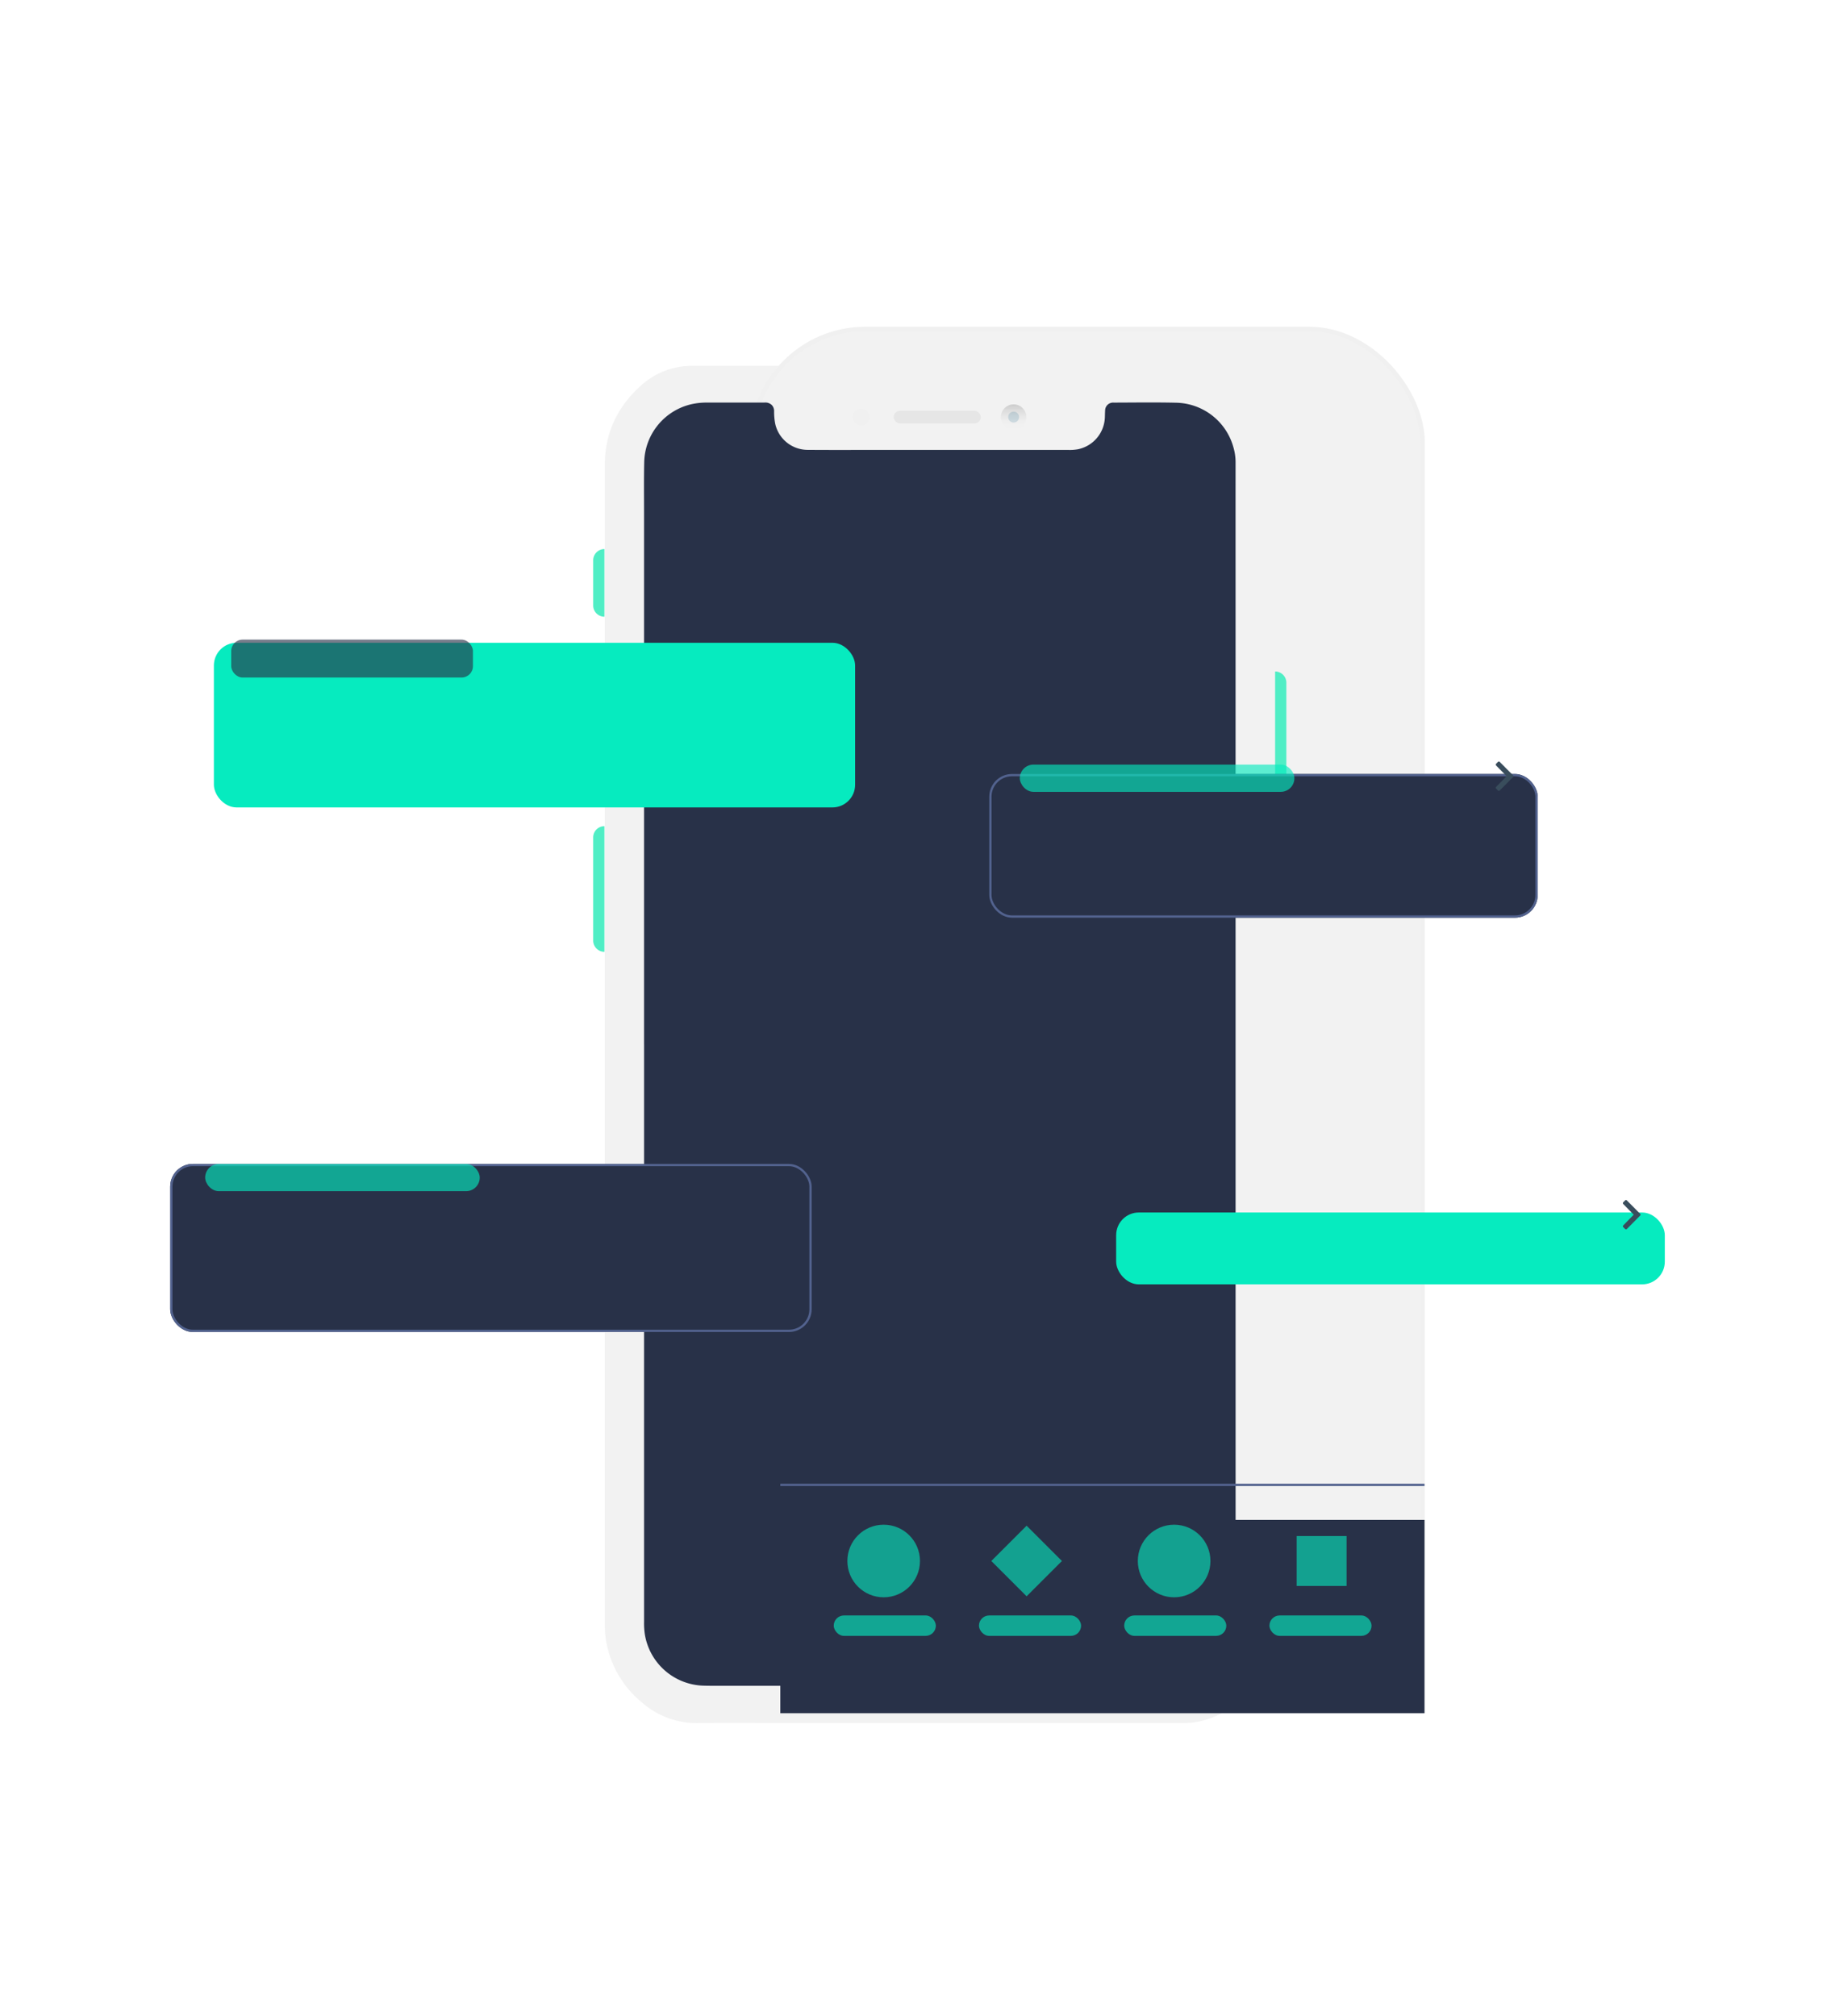 <svg xmlns="http://www.w3.org/2000/svg" xmlns:xlink="http://www.w3.org/1999/xlink" width="808.644" height="888.482" viewBox="0 0 808.644 888.482">
  <defs>
    <filter id="Shadow" x="186.364" y="0" width="585.52" height="888.482" filterUnits="userSpaceOnUse">
      <feOffset dx="65" dy="-16" input="SourceAlpha"/>
      <feGaussianBlur stdDeviation="48" result="blur"/>
      <feFlood flood-opacity="0.18"/>
      <feComposite operator="in" in2="blur"/>
      <feComposite in="SourceGraphic"/>
    </filter>
    <linearGradient id="linear-gradient" x1="0.5" x2="0.5" y2="1" gradientUnits="objectBoundingBox">
      <stop offset="0" stop-opacity="0.161"/>
      <stop offset="1" stop-color="#fff" stop-opacity="0"/>
    </linearGradient>
    <filter id="Rectangle_5230" x="49.254" y="238.302" width="372.582" height="162.566" filterUnits="userSpaceOnUse">
      <feOffset dy="10" input="SourceAlpha"/>
      <feGaussianBlur stdDeviation="15" result="blur-2"/>
      <feFlood flood-opacity="0.482"/>
      <feComposite operator="in" in2="blur-2"/>
      <feComposite in="SourceGraphic"/>
    </filter>
    <filter id="Rectangle_5476" x="0" y="437.989" width="432.679" height="224.073" filterUnits="userSpaceOnUse">
      <feOffset dy="15" input="SourceAlpha"/>
      <feGaussianBlur stdDeviation="25" result="blur-3"/>
      <feFlood flood-opacity="0.624"/>
      <feComposite operator="in" in2="blur-3"/>
      <feComposite in="SourceGraphic"/>
    </filter>
    <filter id="Rectangle_5475" x="416.865" y="459.397" width="391.78" height="181.678" filterUnits="userSpaceOnUse">
      <feOffset dy="15" input="SourceAlpha"/>
      <feGaussianBlur stdDeviation="25" result="blur-4"/>
      <feFlood flood-opacity="0.482"/>
      <feComposite operator="in" in2="blur-4"/>
      <feComposite in="SourceGraphic"/>
    </filter>
    <filter id="Rectangle_5473" x="360.947" y="266.137" width="391.668" height="213.326" filterUnits="userSpaceOnUse">
      <feOffset dy="15" input="SourceAlpha"/>
      <feGaussianBlur stdDeviation="25" result="blur-5"/>
      <feFlood flood-opacity="0.424"/>
      <feComposite operator="in" in2="blur-5"/>
      <feComposite in="SourceGraphic"/>
    </filter>
    <filter id="Rectangle_5398" x="268.869" y="594.877" width="433.882" height="235.207" filterUnits="userSpaceOnUse">
      <feOffset dy="15" input="SourceAlpha"/>
      <feGaussianBlur stdDeviation="25" result="blur-6"/>
      <feFlood flood-opacity="0.322"/>
      <feComposite operator="in" in2="blur-6"/>
      <feComposite in="SourceGraphic"/>
    </filter>
  </defs>
  <g id="Group_24857" data-name="Group 24857" transform="translate(-1116.59 -160)">
    <g id="Group_24606" data-name="Group 24606" transform="translate(1378 321)">
      <path id="Rectangle_2145" data-name="Rectangle 2145" d="M0,0H0A4.948,4.948,0,0,1,4.948,4.948V50.437A4.948,4.948,0,0,1,0,55.384H0a0,0,0,0,1,0,0V0A0,0,0,0,1,0,0Z" transform="translate(4.948 258.507) rotate(180)" fill="#50eec5"/>
      <path id="Rectangle_2146" data-name="Rectangle 2146" d="M0,0H0A4.948,4.948,0,0,1,4.948,4.948V50.437A4.948,4.948,0,0,1,0,55.384H0a0,0,0,0,1,0,0V0A0,0,0,0,1,0,0Z" transform="translate(4.948 190.342) rotate(180)" fill="#50eec5"/>
      <path id="Rectangle_2147" data-name="Rectangle 2147" d="M0,0H0A4.948,4.948,0,0,1,4.948,4.948V24.875A4.948,4.948,0,0,1,0,29.822H0a0,0,0,0,1,0,0V0A0,0,0,0,1,0,0Z" transform="translate(4.948 110.816) rotate(180)" fill="#50eec5"/>
      <g id="Device" transform="translate(4.953 0)">
        <path id="Change_Color" data-name="Change Color" d="M0,299.347q0-127.906.019-255.812C.029,29.883,5.385,18.489,15.361,9.28A33.566,33.566,0,0,1,33.348.458,36.412,36.412,0,0,1,38.782.066Q120.965.037,203.148.051C220.4.051,237.654.188,254.9,0c11.224-.121,20.364,4.128,27.834,12.232a45.986,45.986,0,0,1,12.221,27.427c.132,1.367.085,2.754.086,4.131q.005,157.671,0,315.341,0,98.058.06,196.117c.036,16.174-10.793,33.078-25.637,39.846a35.016,35.016,0,0,1-14.741,3.159q-88.3-.029-176.6-.013c-12.292,0-24.585-.119-36.875.038a36.759,36.759,0,0,1-25.262-9.41A44.748,44.748,0,0,1,.584,562.228a42.858,42.858,0,0,1-.558-7.4Q-.023,493.562,0,432.3q0-66.474,0-132.949" transform="translate(0.165 0.166)" fill="#f2f2f2"/>
        <g transform="matrix(1, 0, 0, 1, -266.36, -161)" filter="url(#Shadow)">
          <rect id="Shadow-2" data-name="Shadow" width="295.52" height="598.482" rx="50" transform="translate(266.36 161)" fill="#f2f2f2" stroke="#f0f0f0" stroke-width="2"/>
        </g>
      </g>
      <path id="Border" d="M.026,282.95q0-117.071,0-234.141c0-7.66-.106-15.325.083-22.982a26.84,26.84,0,0,1,21-25.1A30.575,30.575,0,0,1,27.511.049q12.815,0,25.626-.007A4.034,4.034,0,0,1,56.43,1.25a3.838,3.838,0,0,1,.908,2.59A27.607,27.607,0,0,0,57.8,9.267,14.655,14.655,0,0,0,72.018,20.891c10.524.084,21.052.03,31.578.031q41.664,0,83.328,0a20.645,20.645,0,0,0,4.278-.288A14.879,14.879,0,0,0,203.09,6.765c.055-1.045.043-2.1.119-3.139A3.507,3.507,0,0,1,206.962.064c9.148-.02,18.3-.16,27.445.051A26.748,26.748,0,0,1,259.75,19.78a23.552,23.552,0,0,1,.948,6.683q-.016,27.617,0,55.229,0,227.524.017,455.06c0,3.82-.2,7.591-1.637,11.2q-5.822,14.536-21.225,17.331a29.93,29.93,0,0,1-5.437.331H33.521c-2.424,0-4.852.033-7.275-.05A26.946,26.946,0,0,1,.387,543.036a32.742,32.742,0,0,1-.354-5.606q-.007-85.58,0-171.144V282.95Z" transform="translate(22.383 16.38)" fill="#283148"/>
      <path id="Rectangle_2148" data-name="Rectangle 2148" d="M0,0H0A4.948,4.948,0,0,1,4.948,4.948V73.327A4.948,4.948,0,0,1,0,78.274H0a0,0,0,0,1,0,0V0A0,0,0,0,1,0,0Z" transform="translate(300.509 134.958)" fill="#50eec5"/>
      <g id="Group_1128" data-name="Group 1128" transform="translate(114.363 17.225)">
        <rect id="Rectangle_2101" data-name="Rectangle 2101" width="38.363" height="5.603" rx="2.802" transform="translate(18.064 2.802)" opacity="0.054"/>
        <g id="Group_1126" data-name="Group 1126" transform="translate(0 0)">
          <ellipse id="Ellipse_1096" data-name="Ellipse 1096" cx="5.603" cy="5.603" rx="5.603" ry="5.603" transform="translate(65.31 0)" fill="url(#linear-gradient)"/>
          <ellipse id="Ellipse_1098" data-name="Ellipse 1098" cx="3.713" cy="3.713" rx="3.713" ry="3.713" transform="translate(0 1.89)" fill="#f0f0f0"/>
          <ellipse id="Ellipse_1097" data-name="Ellipse 1097" cx="2.401" cy="2.401" rx="2.401" ry="2.401" transform="translate(68.512 3.202)" fill="#035a81" opacity="0.15"/>
        </g>
      </g>
    </g>
    <g id="Group_24607" data-name="Group 24607" transform="translate(1210.845 433.302)">
      <g transform="matrix(1, 0, 0, 1, -94.25, -273.3)" filter="url(#Rectangle_5230)">
        <rect id="Rectangle_5230-2" data-name="Rectangle 5230" width="282.582" height="72.566" rx="10" transform="translate(94.25 273.3)" fill="#06ebbf"/>
      </g>
      <rect id="Rectangle_5479" data-name="Rectangle 5479" width="106.515" height="16.71" rx="5" transform="translate(7.643 8.609)" fill="#283148" opacity="0.634"/>
    </g>
    <g id="Group_24609" data-name="Group 24609" transform="translate(1191.59 657.989)">
      <g transform="matrix(1, 0, 0, 1, -75, -497.99)" filter="url(#Rectangle_5476)">
        <g id="Rectangle_5476-2" data-name="Rectangle 5476" transform="translate(75 497.99)" fill="#283148" stroke="#52628e" stroke-width="1">
          <rect width="282.679" height="74.073" rx="10" stroke="none"/>
          <rect x="0.5" y="0.5" width="281.679" height="73.073" rx="9.5" fill="none"/>
        </g>
      </g>
      <rect id="Rectangle_5687" data-name="Rectangle 5687" width="121" height="12" rx="6" transform="translate(15.41 15.011)" fill="#06ebbf" opacity="0.629"/>
    </g>
    <g id="Group_24610" data-name="Group 24610" transform="translate(1608.455 679.397)">
      <g transform="matrix(1, 0, 0, 1, -491.86, -519.4)" filter="url(#Rectangle_5475)">
        <rect id="Rectangle_5475-2" data-name="Rectangle 5475" width="241.78" height="31.678" rx="10" transform="translate(491.86 519.4)" fill="#06ebbf"/>
      </g>
      <g id="_2Sifzx.tif" data-name="2Sifzx.tif" transform="translate(231.093 22.437) rotate(180)">
        <g id="Group_24395" data-name="Group 24395" transform="translate(0 0)">
          <path id="Path_3087" data-name="Path 3087" d="M3.017,6.464l.283.29L6.575,10.1q.519.53,1.039,1.059a.556.556,0,0,1,.176.409.51.51,0,0,1-.148.363c-.28.283-.561.565-.845.845a.534.534,0,0,1-.762-.013l-1.19-1.2L1.75,8.447.163,6.848a.534.534,0,0,1,0-.763q.712-.723,1.43-1.442Q3.8,2.42,6,.2A.58.58,0,0,1,6.4,0a.5.5,0,0,1,.38.137c.292.287.584.576.869.87a.532.532,0,0,1-.027.749L6.094,3.319,3.055,6.424Z" fill="#394d5c"/>
        </g>
      </g>
    </g>
    <g id="Group_24611" data-name="Group 24611" transform="translate(1552.537 486.137)">
      <g transform="matrix(1, 0, 0, 1, -435.95, -326.14)" filter="url(#Rectangle_5473)">
        <g id="Rectangle_5473-2" data-name="Rectangle 5473" transform="translate(435.95 326.14)" fill="#283148" stroke="#52628e" stroke-width="1">
          <rect width="241.668" height="63.326" rx="10" stroke="none"/>
          <rect x="0.5" y="0.5" width="240.668" height="62.326" rx="9.5" fill="none"/>
        </g>
      </g>
      <g id="_2Sifzx.tif-2" data-name="2Sifzx.tif" transform="translate(230.986 22.427) rotate(180)">
        <g id="Group_24395-2" data-name="Group 24395" transform="translate(0 0)">
          <path id="Path_3087-2" data-name="Path 3087" d="M3.015,6.461l.283.29,3.274,3.344q.519.53,1.038,1.059a.556.556,0,0,1,.176.409.51.51,0,0,1-.148.363c-.28.283-.561.565-.844.844a.534.534,0,0,1-.762-.013l-1.19-1.2L1.75,8.443.162,6.844a.534.534,0,0,1,0-.762Q.87,5.359,1.587,4.641,3.793,2.419,6,.2A.579.579,0,0,1,6.4,0a.5.5,0,0,1,.38.136c.292.287.584.575.869.869a.532.532,0,0,1-.027.749L6.091,3.317l-3.038,3.1Z" fill="#394d5c"/>
        </g>
      </g>
      <rect id="Rectangle_5688" data-name="Rectangle 5688" width="121" height="12" rx="6" transform="translate(13.463 10.863)" fill="#06ebbf" opacity="0.629"/>
    </g>
    <g id="Group_24852" data-name="Group 24852" transform="translate(47 1033)">
      <g id="Group_24359" data-name="Group 24359" transform="translate(1413.459 -218.549)">
        <g transform="matrix(1, 0, 0, 1, -343.87, -654.45)" filter="url(#Rectangle_5398)">
          <rect id="Rectangle_5398-2" data-name="Rectangle 5398" width="283.882" height="85.207" transform="translate(343.87 654.88)" fill="#283148"/>
        </g>
        <line id="Line_34" data-name="Line 34" x2="283.882" transform="translate(0 0)" fill="none" stroke="#52628e" stroke-width="1"/>
      </g>
      <g id="Group_24848" data-name="Group 24848" transform="translate(28)">
        <circle id="Ellipse_1103" data-name="Ellipse 1103" cx="16" cy="16" r="16" transform="translate(1415 -201)" fill="#06ebbf" opacity="0.602"/>
        <rect id="Rectangle_5689" data-name="Rectangle 5689" width="45" height="9" rx="4.5" transform="translate(1409 -161)" fill="#06ebbf" opacity="0.629"/>
      </g>
      <g id="Group_24850" data-name="Group 24850" transform="translate(28)">
        <circle id="Ellipse_1105" data-name="Ellipse 1105" cx="16" cy="16" r="16" transform="translate(1543 -201)" fill="#06ebbf" opacity="0.602"/>
        <rect id="Rectangle_5691" data-name="Rectangle 5691" width="45" height="9" rx="4.5" transform="translate(1537 -161)" fill="#06ebbf" opacity="0.629"/>
      </g>
      <g id="Group_24849" data-name="Group 24849" transform="translate(28)">
        <rect id="Rectangle_5690" data-name="Rectangle 5690" width="45" height="9" rx="4.5" transform="translate(1473 -161)" fill="#06ebbf" opacity="0.629"/>
        <rect id="Rectangle_5693" data-name="Rectangle 5693" width="22" height="22" transform="translate(1494 -200.556) rotate(45)" fill="#06ebbf" opacity="0.602"/>
      </g>
      <g id="Group_24851" data-name="Group 24851" transform="translate(28)">
        <rect id="Rectangle_5692" data-name="Rectangle 5692" width="45" height="9" rx="4.5" transform="translate(1601 -161)" fill="#06ebbf" opacity="0.629"/>
        <rect id="Rectangle_5694" data-name="Rectangle 5694" width="22" height="22" transform="translate(1613 -196)" fill="#06ebbf" opacity="0.602"/>
      </g>
    </g>
  </g>
</svg>
